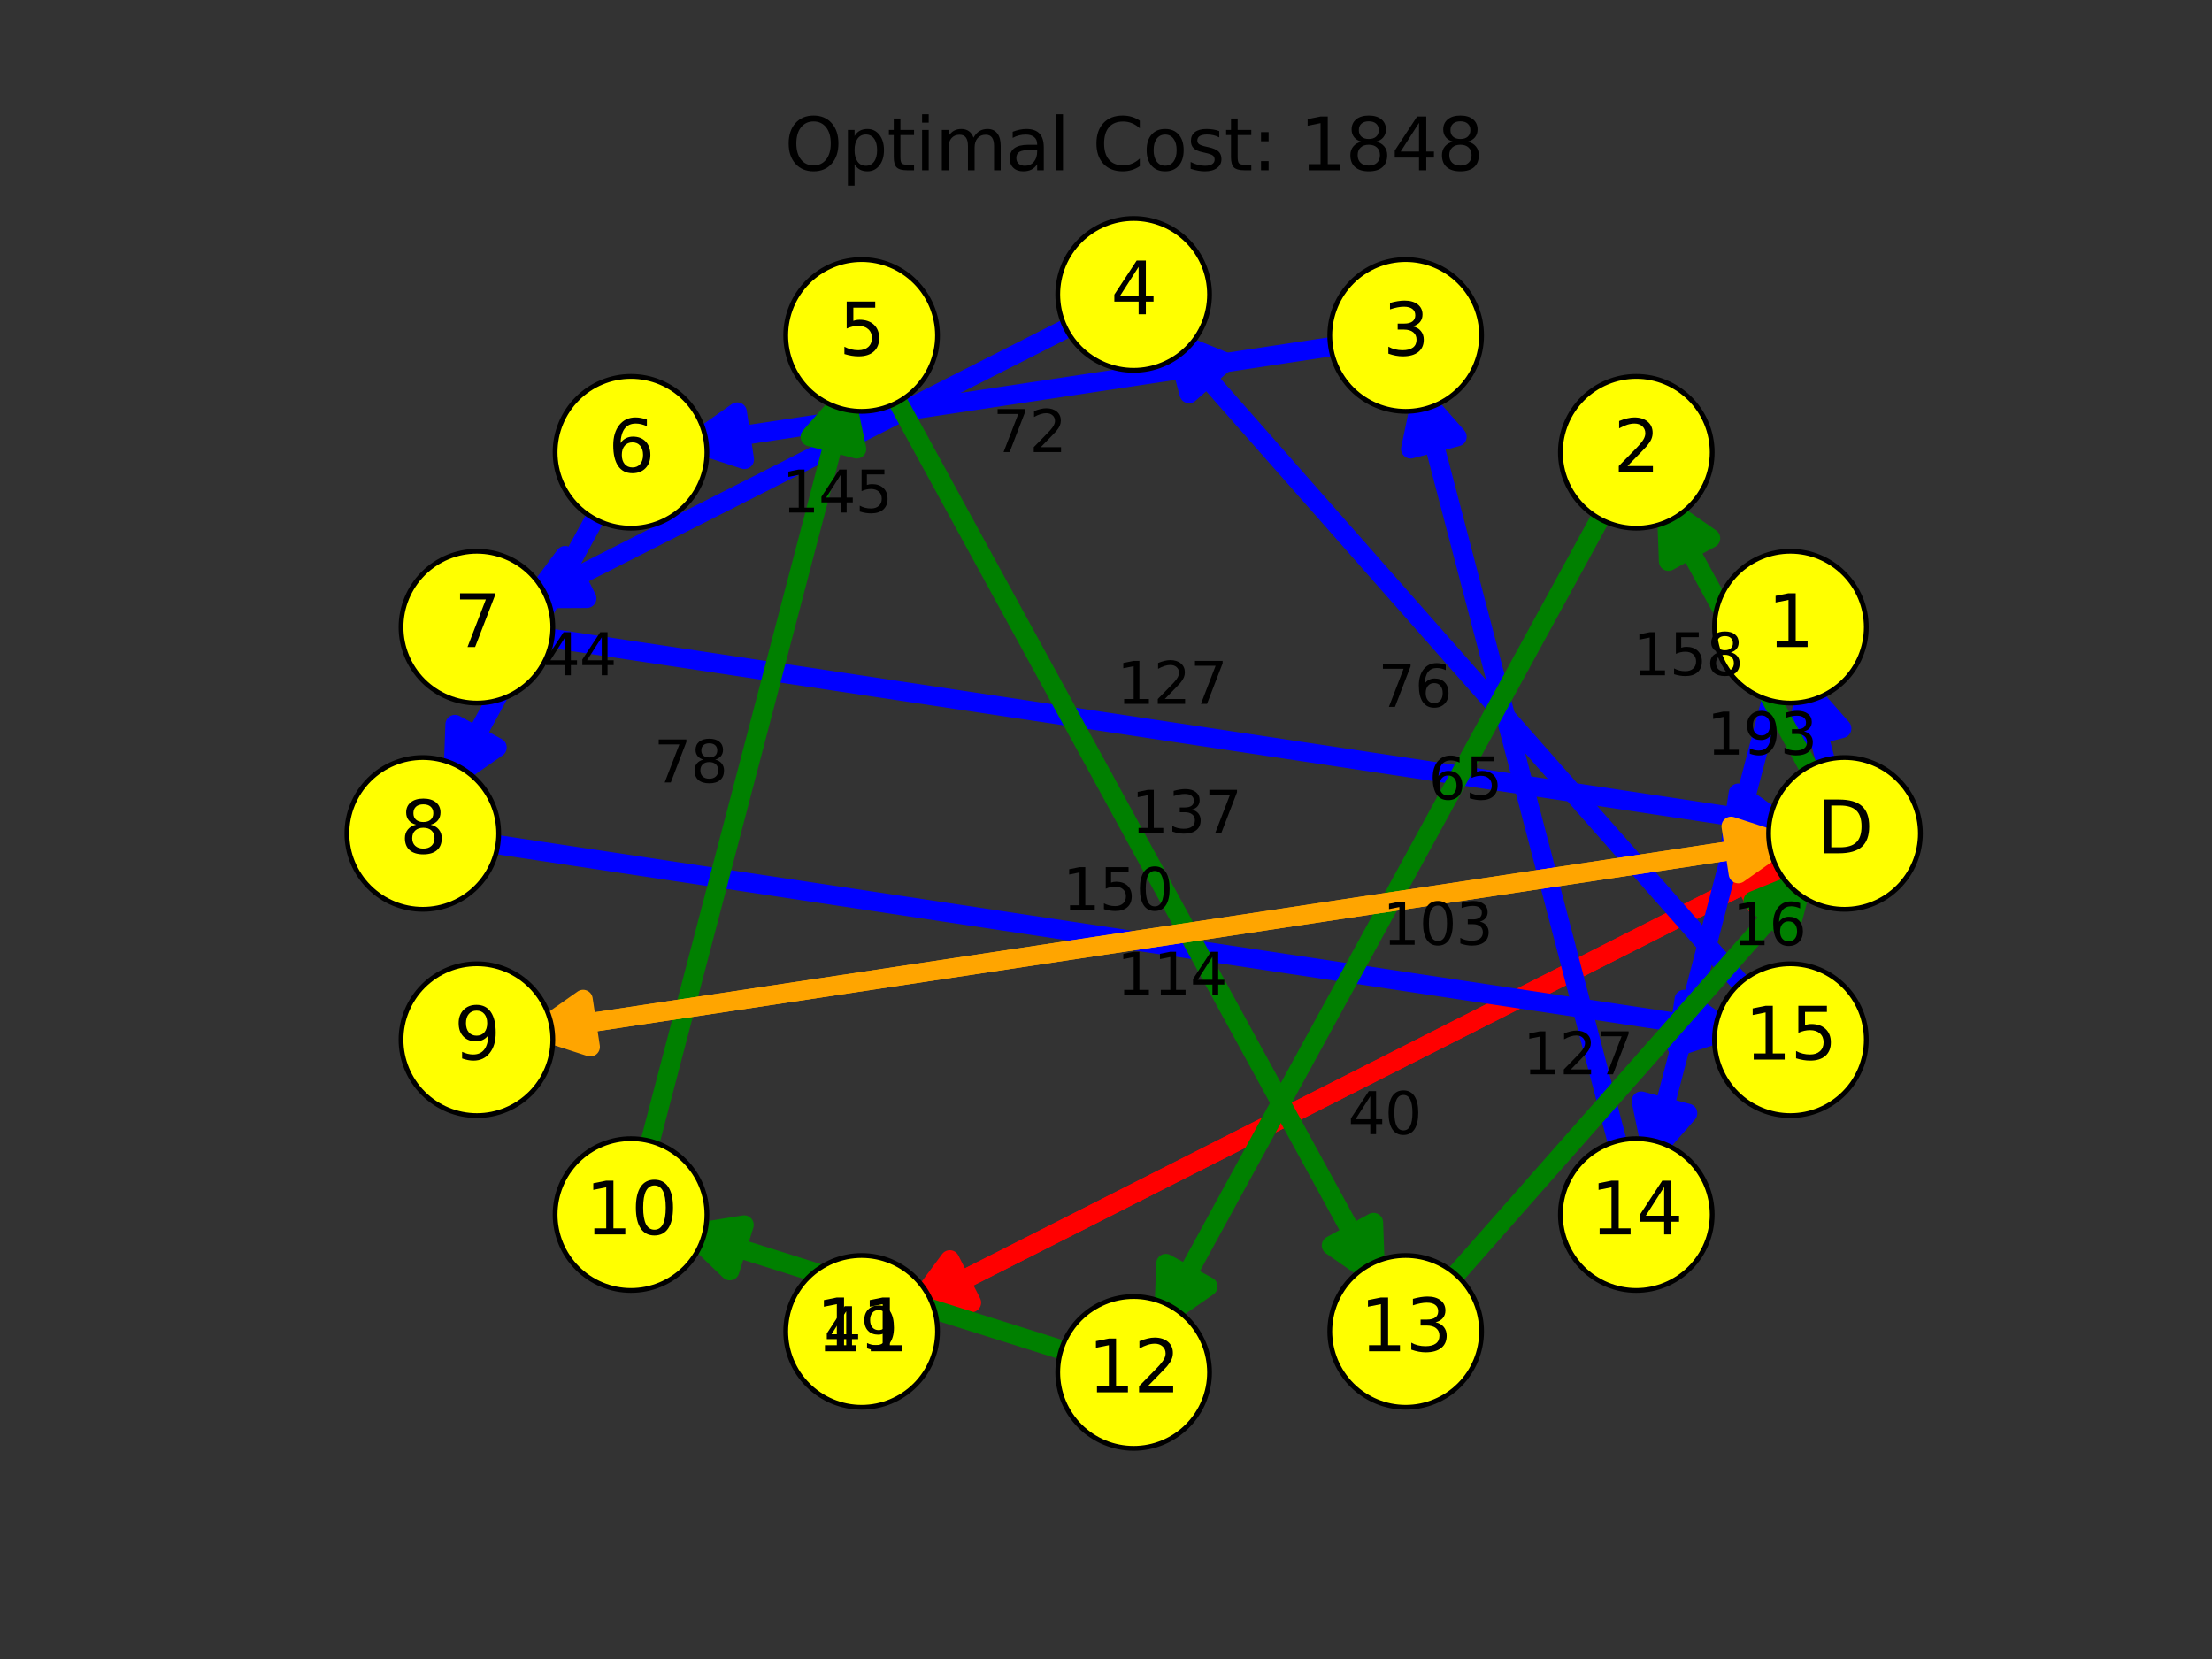 <?xml version="1.0" encoding="utf-8" standalone="no"?>
<!DOCTYPE svg PUBLIC "-//W3C//DTD SVG 1.1//EN"
  "http://www.w3.org/Graphics/SVG/1.1/DTD/svg11.dtd">
<svg xmlns:xlink="http://www.w3.org/1999/xlink" width="460.8pt" height="345.6pt" viewBox="0 0 460.8 345.6" xmlns="http://www.w3.org/2000/svg" version="1.1">
 <rect x="0" y="0" width="460.8" height="345.6" fill="#333333" stroke="none"/>
 <defs>
  <style type="text/css">*{stroke-linejoin: round; stroke-linecap: butt}</style>
 </defs>
 <g id="figure_1">
  <g id="patch_1">
   <path d="M 0 345.6 
L 460.8 345.6 
L 460.8 0 
L 0 0 
L 0 345.6 
z
" style="fill: none"/>
  </g>
  <g id="axes_1">
   <g id="patch_2">
    <path d="M 376.516 177.532 
Q 281.865 225.488 191.204 271.422 
" clip-path="url(#pb622a3cc39)" style="fill: none; stroke: #ff0000; stroke-width: 4; stroke-linecap: round"/>
    <path d="M 202.384 271.363 
L 191.204 271.422 
L 197.864 262.442 
z
" clip-path="url(#pb622a3cc39)" style="fill: #ff0000; stroke: #ff0000; stroke-width: 4; stroke-linecap: round"/>
   </g>
   <g id="patch_3">
    <path d="M 187.218 273.442 
Q 281.868 225.486 372.53 179.552 
" clip-path="url(#pb622a3cc39)" style="fill: none; stroke: #ff0000; stroke-width: 4; stroke-linecap: round"/>
    <path d="M 361.35 179.611 
L 372.53 179.552 
L 365.869 188.531 
z
" clip-path="url(#pb622a3cc39)" style="fill: #ff0000; stroke: #ff0000; stroke-width: 4; stroke-linecap: round"/>
   </g>
   <g id="patch_4">
    <path d="M 382.046 165.243 
Q 378.607 152.132 376.302 143.347 
" clip-path="url(#pb622a3cc39)" style="fill: none; stroke: #0000ff; stroke-width: 4; stroke-linecap: round"/>
    <path d="M 374.003 154.289 
L 376.302 143.347 
L 383.676 151.751 
z
" clip-path="url(#pb622a3cc39)" style="fill: #0000ff; stroke: #0000ff; stroke-width: 4; stroke-linecap: round"/>
   </g>
   <g id="patch_5">
    <path d="M 370.773 139.023 
Q 356.92 191.833 344.202 240.317 
" clip-path="url(#pb622a3cc39)" style="fill: none; stroke: #0000ff; stroke-width: 4; stroke-linecap: round"/>
    <path d="M 351.575 231.913 
L 344.202 240.317 
L 341.903 229.375 
z
" clip-path="url(#pb622a3cc39)" style="fill: #0000ff; stroke: #0000ff; stroke-width: 4; stroke-linecap: round"/>
   </g>
   <g id="patch_6">
    <path d="M 338.673 244.641 
Q 316.85 161.447 296.161 82.58 
" clip-path="url(#pb622a3cc39)" style="fill: none; stroke: #0000ff; stroke-width: 4; stroke-linecap: round"/>
    <path d="M 293.862 93.521 
L 296.161 82.58 
L 303.535 90.984 
z
" clip-path="url(#pb622a3cc39)" style="fill: #0000ff; stroke: #0000ff; stroke-width: 4; stroke-linecap: round"/>
   </g>
   <g id="patch_7">
    <path d="M 284.264 71.17 
Q 212.141 82.048 144.439 92.26 
" clip-path="url(#pb622a3cc39)" style="fill: none; stroke: #0000ff; stroke-width: 4; stroke-linecap: round"/>
    <path d="M 155.073 95.712 
L 144.439 92.26 
L 153.581 85.824 
z
" clip-path="url(#pb622a3cc39)" style="fill: #0000ff; stroke: #0000ff; stroke-width: 4; stroke-linecap: round"/>
   </g>
   <g id="patch_8">
    <path d="M 127.298 101.82 
Q 109.764 133.917 94.375 162.09 
" clip-path="url(#pb622a3cc39)" style="fill: none; stroke: #0000ff; stroke-width: 4; stroke-linecap: round"/>
    <path d="M 103.557 155.711 
L 94.375 162.09 
L 94.781 150.917 
z
" clip-path="url(#pb622a3cc39)" style="fill: #0000ff; stroke: #0000ff; stroke-width: 4; stroke-linecap: round"/>
   </g>
   <g id="patch_9">
    <path d="M 96.637 174.908 
Q 230.522 195.102 359.985 214.629 
" clip-path="url(#pb622a3cc39)" style="fill: none; stroke: #0000ff; stroke-width: 4; stroke-linecap: round"/>
    <path d="M 350.842 208.193 
L 359.985 214.629 
L 349.351 218.081 
z
" clip-path="url(#pb622a3cc39)" style="fill: #0000ff; stroke: #0000ff; stroke-width: 4; stroke-linecap: round"/>
   </g>
   <g id="patch_10">
    <path d="M 367.244 210.089 
Q 304.565 138.959 244.843 71.185 
" clip-path="url(#pb622a3cc39)" style="fill: none; stroke: #0000ff; stroke-width: 4; stroke-linecap: round"/>
    <path d="M 247.703 81.993 
L 244.843 71.185 
L 255.206 75.382 
z
" clip-path="url(#pb622a3cc39)" style="fill: #0000ff; stroke: #0000ff; stroke-width: 4; stroke-linecap: round"/>
   </g>
   <g id="patch_11">
    <path d="M 228.432 65.246 
Q 167.753 95.99 111.064 124.712 
" clip-path="url(#pb622a3cc39)" style="fill: none; stroke: #0000ff; stroke-width: 4; stroke-linecap: round"/>
    <path d="M 122.244 124.653 
L 111.064 124.712 
L 117.724 115.732 
z
" clip-path="url(#pb622a3cc39)" style="fill: #0000ff; stroke: #0000ff; stroke-width: 4; stroke-linecap: round"/>
   </g>
   <g id="patch_12">
    <path d="M 107.909 131.938 
Q 241.794 152.132 371.257 171.659 
" clip-path="url(#pb622a3cc39)" style="fill: none; stroke: #0000ff; stroke-width: 4; stroke-linecap: round"/>
    <path d="M 362.114 165.223 
L 371.257 171.659 
L 360.623 175.111 
z
" clip-path="url(#pb622a3cc39)" style="fill: #0000ff; stroke: #0000ff; stroke-width: 4; stroke-linecap: round"/>
   </g>
   <g id="patch_13">
    <path d="M 380.09 166.016 
Q 362.557 133.919 347.167 105.747 
" clip-path="url(#pb622a3cc39)" style="fill: none; stroke: #008000; stroke-width: 4; stroke-linecap: round"/>
    <path d="M 347.573 116.92 
L 347.167 105.747 
L 356.349 112.126 
z
" clip-path="url(#pb622a3cc39)" style="fill: #008000; stroke: #008000; stroke-width: 4; stroke-linecap: round"/>
   </g>
   <g id="patch_14">
    <path d="M 336.718 101.821 
Q 288.514 190.063 242.454 274.381 
" clip-path="url(#pb622a3cc39)" style="fill: none; stroke: #008000; stroke-width: 4; stroke-linecap: round"/>
    <path d="M 251.636 268.002 
L 242.454 274.381 
L 242.86 263.208 
z
" clip-path="url(#pb622a3cc39)" style="fill: #008000; stroke: #008000; stroke-width: 4; stroke-linecap: round"/>
   </g>
   <g id="patch_15">
    <path d="M 227.9 283.309 
Q 183.806 269.46 143.979 256.951 
" clip-path="url(#pb622a3cc39)" style="fill: none; stroke: #008000; stroke-width: 4; stroke-linecap: round"/>
    <path d="M 152.021 264.718 
L 143.979 256.951 
L 155.017 255.177 
z
" clip-path="url(#pb622a3cc39)" style="fill: #008000; stroke: #008000; stroke-width: 4; stroke-linecap: round"/>
   </g>
   <g id="patch_16">
    <path d="M 133.647 244.641 
Q 155.47 161.447 176.159 82.58 
" clip-path="url(#pb622a3cc39)" style="fill: none; stroke: #008000; stroke-width: 4; stroke-linecap: round"/>
    <path d="M 168.786 90.984 
L 176.159 82.58 
L 178.458 93.521 
z
" clip-path="url(#pb622a3cc39)" style="fill: #008000; stroke: #008000; stroke-width: 4; stroke-linecap: round"/>
   </g>
   <g id="patch_17">
    <path d="M 183.644 77.479 
Q 236.161 173.619 286.535 265.834 
" clip-path="url(#pb622a3cc39)" style="fill: none; stroke: #008000; stroke-width: 4; stroke-linecap: round"/>
    <path d="M 286.129 254.661 
L 286.535 265.834 
L 277.353 259.455 
z
" clip-path="url(#pb622a3cc39)" style="fill: #008000; stroke: #008000; stroke-width: 4; stroke-linecap: round"/>
   </g>
   <g id="patch_18">
    <path d="M 298.556 270.857 
Q 338.537 225.485 375.562 183.469 
" clip-path="url(#pb622a3cc39)" style="fill: none; stroke: #008000; stroke-width: 4; stroke-linecap: round"/>
    <path d="M 365.199 187.666 
L 375.562 183.469 
L 372.702 194.277 
z
" clip-path="url(#pb622a3cc39)" style="fill: #008000; stroke: #008000; stroke-width: 4; stroke-linecap: round"/>
   </g>
   <g id="patch_19">
    <path d="M 375.683 174.908 
Q 241.798 195.102 112.335 214.629 
" clip-path="url(#pb622a3cc39)" style="fill: none; stroke: #ffa500; stroke-width: 4; stroke-linecap: round"/>
    <path d="M 122.969 218.081 
L 112.335 214.629 
L 121.478 208.193 
z
" clip-path="url(#pb622a3cc39)" style="fill: #ffa500; stroke: #ffa500; stroke-width: 4; stroke-linecap: round"/>
   </g>
   <g id="patch_20">
    <path d="M 107.909 215.296 
Q 241.794 195.103 371.257 175.576 
" clip-path="url(#pb622a3cc39)" style="fill: none; stroke: #ffa500; stroke-width: 4; stroke-linecap: round"/>
    <path d="M 360.623 172.123 
L 371.257 175.576 
L 362.114 182.011 
z
" clip-path="url(#pb622a3cc39)" style="fill: #ffa500; stroke: #ffa500; stroke-width: 4; stroke-linecap: round"/>
   </g>
   <g id="PathCollection_1">
    <defs>
     <path id="m2ce71508ec" d="M 0 15.811 
C 4.193 15.811 8.215 14.145 11.18 11.18 
C 14.145 8.215 15.811 4.193 15.811 0 
C 15.811 -4.193 14.145 -8.215 11.18 -11.18 
C 8.215 -14.145 4.193 -15.811 0 -15.811 
C -4.193 -15.811 -8.215 -14.145 -11.18 -11.18 
C -14.145 -8.215 -15.811 -4.193 -15.811 0 
C -15.811 4.193 -14.145 8.215 -11.18 11.18 
C -8.215 14.145 -4.193 15.811 0 15.811 
z
" style="stroke: #000000"/>
    </defs>
    <g clip-path="url(#pb622a3cc39)">
     <use xlink:href="#m2ce71508ec" x="384.243" y="173.617" style="fill: #ffff00; stroke: #000000"/>
     <use xlink:href="#m2ce71508ec" x="372.97" y="130.647" style="fill: #ffff00; stroke: #000000"/>
     <use xlink:href="#m2ce71508ec" x="340.87" y="94.219" style="fill: #ffff00; stroke: #000000"/>
     <use xlink:href="#m2ce71508ec" x="292.829" y="69.878" style="fill: #ffff00; stroke: #000000"/>
     <use xlink:href="#m2ce71508ec" x="236.16" y="61.331" style="fill: #ffff00; stroke: #000000"/>
     <use xlink:href="#m2ce71508ec" x="179.491" y="69.878" style="fill: #ffff00; stroke: #000000"/>
     <use xlink:href="#m2ce71508ec" x="131.45" y="94.219" style="fill: #ffff00; stroke: #000000"/>
     <use xlink:href="#m2ce71508ec" x="99.35" y="130.647" style="fill: #ffff00; stroke: #000000"/>
     <use xlink:href="#m2ce71508ec" x="88.077" y="173.617" style="fill: #ffff00; stroke: #000000"/>
     <use xlink:href="#m2ce71508ec" x="99.35" y="216.587" style="fill: #ffff00; stroke: #000000"/>
     <use xlink:href="#m2ce71508ec" x="131.45" y="253.016" style="fill: #ffff00; stroke: #000000"/>
     <use xlink:href="#m2ce71508ec" x="179.491" y="277.356" style="fill: #ffff00; stroke: #000000"/>
     <use xlink:href="#m2ce71508ec" x="236.16" y="285.904" style="fill: #ffff00; stroke: #000000"/>
     <use xlink:href="#m2ce71508ec" x="292.829" y="277.356" style="fill: #ffff00; stroke: #000000"/>
     <use xlink:href="#m2ce71508ec" x="340.87" y="253.016" style="fill: #ffff00; stroke: #000000"/>
     <use xlink:href="#m2ce71508ec" x="372.971" y="216.587" style="fill: #ffff00; stroke: #000000"/>
    </g>
   </g>
   <g id="text_1">
    <g clip-path="url(#pb622a3cc39)">
     <!-- D -->
     <g transform="translate(378.468 177.756) scale(0.15 -0.15)">
      <defs>
       <path id="DejaVuSans-44" d="M 1259 4147 
L 1259 519 
L 2022 519 
Q 2988 519 3436 956 
Q 3884 1394 3884 2338 
Q 3884 3275 3436 3711 
Q 2988 4147 2022 4147 
L 1259 4147 
z
M 628 4666 
L 1925 4666 
Q 3281 4666 3915 4102 
Q 4550 3538 4550 2338 
Q 4550 1131 3912 565 
Q 3275 0 1925 0 
L 628 0 
L 628 4666 
z
" transform="scale(0.016)"/>
      </defs>
      <use xlink:href="#DejaVuSans-44"/>
     </g>
    </g>
   </g>
   <g id="text_2">
    <g clip-path="url(#pb622a3cc39)">
     <!-- 1 -->
     <g transform="translate(368.199 134.786) scale(0.15 -0.15)">
      <defs>
       <path id="DejaVuSans-31" d="M 794 531 
L 1825 531 
L 1825 4091 
L 703 3866 
L 703 4441 
L 1819 4666 
L 2450 4666 
L 2450 531 
L 3481 531 
L 3481 0 
L 794 0 
L 794 531 
z
" transform="scale(0.016)"/>
      </defs>
      <use xlink:href="#DejaVuSans-31"/>
     </g>
    </g>
   </g>
   <g id="text_3">
    <g clip-path="url(#pb622a3cc39)">
     <!-- 2 -->
     <g transform="translate(336.098 98.358) scale(0.15 -0.15)">
      <defs>
       <path id="DejaVuSans-32" d="M 1228 531 
L 3431 531 
L 3431 0 
L 469 0 
L 469 531 
Q 828 903 1448 1529 
Q 2069 2156 2228 2338 
Q 2531 2678 2651 2914 
Q 2772 3150 2772 3378 
Q 2772 3750 2511 3984 
Q 2250 4219 1831 4219 
Q 1534 4219 1204 4116 
Q 875 4013 500 3803 
L 500 4441 
Q 881 4594 1212 4672 
Q 1544 4750 1819 4750 
Q 2544 4750 2975 4387 
Q 3406 4025 3406 3419 
Q 3406 3131 3298 2873 
Q 3191 2616 2906 2266 
Q 2828 2175 2409 1742 
Q 1991 1309 1228 531 
z
" transform="scale(0.016)"/>
      </defs>
      <use xlink:href="#DejaVuSans-32"/>
     </g>
    </g>
   </g>
   <g id="text_4">
    <g clip-path="url(#pb622a3cc39)">
     <!-- 3 -->
     <g transform="translate(288.057 74.017) scale(0.15 -0.15)">
      <defs>
       <path id="DejaVuSans-33" d="M 2597 2516 
Q 3050 2419 3304 2112 
Q 3559 1806 3559 1356 
Q 3559 666 3084 287 
Q 2609 -91 1734 -91 
Q 1441 -91 1130 -33 
Q 819 25 488 141 
L 488 750 
Q 750 597 1062 519 
Q 1375 441 1716 441 
Q 2309 441 2620 675 
Q 2931 909 2931 1356 
Q 2931 1769 2642 2001 
Q 2353 2234 1838 2234 
L 1294 2234 
L 1294 2753 
L 1863 2753 
Q 2328 2753 2575 2939 
Q 2822 3125 2822 3475 
Q 2822 3834 2567 4026 
Q 2313 4219 1838 4219 
Q 1578 4219 1281 4162 
Q 984 4106 628 3988 
L 628 4550 
Q 988 4650 1302 4700 
Q 1616 4750 1894 4750 
Q 2613 4750 3031 4423 
Q 3450 4097 3450 3541 
Q 3450 3153 3228 2886 
Q 3006 2619 2597 2516 
z
" transform="scale(0.016)"/>
      </defs>
      <use xlink:href="#DejaVuSans-33"/>
     </g>
    </g>
   </g>
   <g id="text_5">
    <g clip-path="url(#pb622a3cc39)">
     <!-- 4 -->
     <g transform="translate(231.388 65.47) scale(0.15 -0.15)">
      <defs>
       <path id="DejaVuSans-34" d="M 2419 4116 
L 825 1625 
L 2419 1625 
L 2419 4116 
z
M 2253 4666 
L 3047 4666 
L 3047 1625 
L 3713 1625 
L 3713 1100 
L 3047 1100 
L 3047 0 
L 2419 0 
L 2419 1100 
L 313 1100 
L 313 1709 
L 2253 4666 
z
" transform="scale(0.016)"/>
      </defs>
      <use xlink:href="#DejaVuSans-34"/>
     </g>
    </g>
   </g>
   <g id="text_6">
    <g clip-path="url(#pb622a3cc39)">
     <!-- 5 -->
     <g transform="translate(174.719 74.017) scale(0.15 -0.15)">
      <defs>
       <path id="DejaVuSans-35" d="M 691 4666 
L 3169 4666 
L 3169 4134 
L 1269 4134 
L 1269 2991 
Q 1406 3038 1543 3061 
Q 1681 3084 1819 3084 
Q 2600 3084 3056 2656 
Q 3513 2228 3513 1497 
Q 3513 744 3044 326 
Q 2575 -91 1722 -91 
Q 1428 -91 1123 -41 
Q 819 9 494 109 
L 494 744 
Q 775 591 1075 516 
Q 1375 441 1709 441 
Q 2250 441 2565 725 
Q 2881 1009 2881 1497 
Q 2881 1984 2565 2268 
Q 2250 2553 1709 2553 
Q 1456 2553 1204 2497 
Q 953 2441 691 2322 
L 691 4666 
z
" transform="scale(0.016)"/>
      </defs>
      <use xlink:href="#DejaVuSans-35"/>
     </g>
    </g>
   </g>
   <g id="text_7">
    <g clip-path="url(#pb622a3cc39)">
     <!-- 6 -->
     <g transform="translate(126.678 98.358) scale(0.15 -0.15)">
      <defs>
       <path id="DejaVuSans-36" d="M 2113 2584 
Q 1688 2584 1439 2293 
Q 1191 2003 1191 1497 
Q 1191 994 1439 701 
Q 1688 409 2113 409 
Q 2538 409 2786 701 
Q 3034 994 3034 1497 
Q 3034 2003 2786 2293 
Q 2538 2584 2113 2584 
z
M 3366 4563 
L 3366 3988 
Q 3128 4100 2886 4159 
Q 2644 4219 2406 4219 
Q 1781 4219 1451 3797 
Q 1122 3375 1075 2522 
Q 1259 2794 1537 2939 
Q 1816 3084 2150 3084 
Q 2853 3084 3261 2657 
Q 3669 2231 3669 1497 
Q 3669 778 3244 343 
Q 2819 -91 2113 -91 
Q 1303 -91 875 529 
Q 447 1150 447 2328 
Q 447 3434 972 4092 
Q 1497 4750 2381 4750 
Q 2619 4750 2861 4703 
Q 3103 4656 3366 4563 
z
" transform="scale(0.016)"/>
      </defs>
      <use xlink:href="#DejaVuSans-36"/>
     </g>
    </g>
   </g>
   <g id="text_8">
    <g clip-path="url(#pb622a3cc39)">
     <!-- 7 -->
     <g transform="translate(94.578 134.786) scale(0.15 -0.15)">
      <defs>
       <path id="DejaVuSans-37" d="M 525 4666 
L 3525 4666 
L 3525 4397 
L 1831 0 
L 1172 0 
L 2766 4134 
L 525 4134 
L 525 4666 
z
" transform="scale(0.016)"/>
      </defs>
      <use xlink:href="#DejaVuSans-37"/>
     </g>
    </g>
   </g>
   <g id="text_9">
    <g clip-path="url(#pb622a3cc39)">
     <!-- 8 -->
     <g transform="translate(83.306 177.756) scale(0.15 -0.15)">
      <defs>
       <path id="DejaVuSans-38" d="M 2034 2216 
Q 1584 2216 1326 1975 
Q 1069 1734 1069 1313 
Q 1069 891 1326 650 
Q 1584 409 2034 409 
Q 2484 409 2743 651 
Q 3003 894 3003 1313 
Q 3003 1734 2745 1975 
Q 2488 2216 2034 2216 
z
M 1403 2484 
Q 997 2584 770 2862 
Q 544 3141 544 3541 
Q 544 4100 942 4425 
Q 1341 4750 2034 4750 
Q 2731 4750 3128 4425 
Q 3525 4100 3525 3541 
Q 3525 3141 3298 2862 
Q 3072 2584 2669 2484 
Q 3125 2378 3379 2068 
Q 3634 1759 3634 1313 
Q 3634 634 3220 271 
Q 2806 -91 2034 -91 
Q 1263 -91 848 271 
Q 434 634 434 1313 
Q 434 1759 690 2068 
Q 947 2378 1403 2484 
z
M 1172 3481 
Q 1172 3119 1398 2916 
Q 1625 2713 2034 2713 
Q 2441 2713 2670 2916 
Q 2900 3119 2900 3481 
Q 2900 3844 2670 4047 
Q 2441 4250 2034 4250 
Q 1625 4250 1398 4047 
Q 1172 3844 1172 3481 
z
" transform="scale(0.016)"/>
      </defs>
      <use xlink:href="#DejaVuSans-38"/>
     </g>
    </g>
   </g>
   <g id="text_10">
    <g clip-path="url(#pb622a3cc39)">
     <!-- 9 -->
     <g transform="translate(94.578 220.727) scale(0.15 -0.15)">
      <defs>
       <path id="DejaVuSans-39" d="M 703 97 
L 703 672 
Q 941 559 1184 500 
Q 1428 441 1663 441 
Q 2288 441 2617 861 
Q 2947 1281 2994 2138 
Q 2813 1869 2534 1725 
Q 2256 1581 1919 1581 
Q 1219 1581 811 2004 
Q 403 2428 403 3163 
Q 403 3881 828 4315 
Q 1253 4750 1959 4750 
Q 2769 4750 3195 4129 
Q 3622 3509 3622 2328 
Q 3622 1225 3098 567 
Q 2575 -91 1691 -91 
Q 1453 -91 1209 -44 
Q 966 3 703 97 
z
M 1959 2075 
Q 2384 2075 2632 2365 
Q 2881 2656 2881 3163 
Q 2881 3666 2632 3958 
Q 2384 4250 1959 4250 
Q 1534 4250 1286 3958 
Q 1038 3666 1038 3163 
Q 1038 2656 1286 2365 
Q 1534 2075 1959 2075 
z
" transform="scale(0.016)"/>
      </defs>
      <use xlink:href="#DejaVuSans-39"/>
     </g>
    </g>
   </g>
   <g id="text_11">
    <g clip-path="url(#pb622a3cc39)">
     <!-- 10 -->
     <g transform="translate(121.906 257.155) scale(0.15 -0.15)">
      <defs>
       <path id="DejaVuSans-30" d="M 2034 4250 
Q 1547 4250 1301 3770 
Q 1056 3291 1056 2328 
Q 1056 1369 1301 889 
Q 1547 409 2034 409 
Q 2525 409 2770 889 
Q 3016 1369 3016 2328 
Q 3016 3291 2770 3770 
Q 2525 4250 2034 4250 
z
M 2034 4750 
Q 2819 4750 3233 4129 
Q 3647 3509 3647 2328 
Q 3647 1150 3233 529 
Q 2819 -91 2034 -91 
Q 1250 -91 836 529 
Q 422 1150 422 2328 
Q 422 3509 836 4129 
Q 1250 4750 2034 4750 
z
" transform="scale(0.016)"/>
      </defs>
      <use xlink:href="#DejaVuSans-31"/>
      <use xlink:href="#DejaVuSans-30" x="63.623"/>
     </g>
    </g>
   </g>
   <g id="text_12">
    <g clip-path="url(#pb622a3cc39)">
     <!-- 11 -->
     <g transform="translate(169.947 281.496) scale(0.15 -0.15)">
      <use xlink:href="#DejaVuSans-31"/>
      <use xlink:href="#DejaVuSans-31" x="63.623"/>
     </g>
    </g>
   </g>
   <g id="text_13">
    <g clip-path="url(#pb622a3cc39)">
     <!-- 12 -->
     <g transform="translate(226.616 290.043) scale(0.15 -0.15)">
      <use xlink:href="#DejaVuSans-31"/>
      <use xlink:href="#DejaVuSans-32" x="63.623"/>
     </g>
    </g>
   </g>
   <g id="text_14">
    <g clip-path="url(#pb622a3cc39)">
     <!-- 13 -->
     <g transform="translate(283.285 281.496) scale(0.15 -0.15)">
      <use xlink:href="#DejaVuSans-31"/>
      <use xlink:href="#DejaVuSans-33" x="63.623"/>
     </g>
    </g>
   </g>
   <g id="text_15">
    <g clip-path="url(#pb622a3cc39)">
     <!-- 14 -->
     <g transform="translate(331.326 257.155) scale(0.15 -0.15)">
      <use xlink:href="#DejaVuSans-31"/>
      <use xlink:href="#DejaVuSans-34" x="63.623"/>
     </g>
    </g>
   </g>
   <g id="text_16">
    <g clip-path="url(#pb622a3cc39)">
     <!-- 15 -->
     <g transform="translate(363.427 220.727) scale(0.15 -0.15)">
      <use xlink:href="#DejaVuSans-31"/>
      <use xlink:href="#DejaVuSans-35" x="63.623"/>
     </g>
    </g>
   </g>
   <g id="text_17">
    <!-- 40 -->
    <g transform="translate(280.814 236.267) scale(0.12 -0.12)">
     <use xlink:href="#DejaVuSans-34"/>
     <use xlink:href="#DejaVuSans-30" x="63.623"/>
    </g>
   </g>
   <g id="text_18">
    <!-- 193 -->
    <g transform="translate(355.535 157.196) scale(0.12 -0.12)">
     <use xlink:href="#DejaVuSans-31"/>
     <use xlink:href="#DejaVuSans-39" x="63.623"/>
     <use xlink:href="#DejaVuSans-33" x="127.246"/>
    </g>
   </g>
   <g id="text_19">
    <!-- 16 -->
    <g transform="translate(360.904 196.895) scale(0.12 -0.12)">
     <use xlink:href="#DejaVuSans-31"/>
     <use xlink:href="#DejaVuSans-36" x="63.623"/>
    </g>
   </g>
   <g id="text_20">
    <!-- 65 -->
    <g transform="translate(297.596 166.511) scale(0.12 -0.12)">
     <use xlink:href="#DejaVuSans-36"/>
     <use xlink:href="#DejaVuSans-35" x="63.623"/>
    </g>
   </g>
   <g id="text_21">
    <!-- 72 -->
    <g transform="translate(206.815 94.17) scale(0.12 -0.12)">
     <use xlink:href="#DejaVuSans-37"/>
     <use xlink:href="#DejaVuSans-32" x="63.623"/>
    </g>
   </g>
   <g id="text_22">
    <!-- 44 -->
    <g transform="translate(113.073 140.667) scale(0.12 -0.12)">
     <use xlink:href="#DejaVuSans-34"/>
     <use xlink:href="#DejaVuSans-34" x="63.623"/>
    </g>
   </g>
   <g id="text_23">
    <!-- 150 -->
    <g transform="translate(221.383 189.603) scale(0.12 -0.12)">
     <use xlink:href="#DejaVuSans-31"/>
     <use xlink:href="#DejaVuSans-35" x="63.623"/>
     <use xlink:href="#DejaVuSans-30" x="127.246"/>
    </g>
   </g>
   <g id="text_24">
    <!-- 76 -->
    <g transform="translate(287.08 147.261) scale(0.12 -0.12)">
     <use xlink:href="#DejaVuSans-37"/>
     <use xlink:href="#DejaVuSans-36" x="63.623"/>
    </g>
   </g>
   <g id="text_25">
    <!-- 145 -->
    <g transform="translate(162.884 106.769) scale(0.12 -0.12)">
     <use xlink:href="#DejaVuSans-31"/>
     <use xlink:href="#DejaVuSans-34" x="63.623"/>
     <use xlink:href="#DejaVuSans-35" x="127.246"/>
    </g>
   </g>
   <g id="text_26">
    <!-- 127 -->
    <g transform="translate(232.655 146.633) scale(0.12 -0.12)">
     <use xlink:href="#DejaVuSans-31"/>
     <use xlink:href="#DejaVuSans-32" x="63.623"/>
     <use xlink:href="#DejaVuSans-37" x="127.246"/>
    </g>
   </g>
   <g id="text_27">
    <!-- 158 -->
    <g transform="translate(340.159 140.667) scale(0.12 -0.12)">
     <use xlink:href="#DejaVuSans-31"/>
     <use xlink:href="#DejaVuSans-35" x="63.623"/>
     <use xlink:href="#DejaVuSans-38" x="127.246"/>
    </g>
   </g>
   <g id="text_28">
    <!-- 103 -->
    <g transform="translate(288.007 196.81) scale(0.12 -0.12)">
     <use xlink:href="#DejaVuSans-31"/>
     <use xlink:href="#DejaVuSans-30" x="63.623"/>
     <use xlink:href="#DejaVuSans-33" x="127.246"/>
    </g>
   </g>
   <g id="text_29">
    <!-- 49 -->
    <g transform="translate(171.636 281.07) scale(0.12 -0.12)">
     <use xlink:href="#DejaVuSans-34"/>
     <use xlink:href="#DejaVuSans-39" x="63.623"/>
    </g>
   </g>
   <g id="text_30">
    <!-- 78 -->
    <g transform="translate(136.217 163.006) scale(0.12 -0.12)">
     <use xlink:href="#DejaVuSans-37"/>
     <use xlink:href="#DejaVuSans-38" x="63.623"/>
    </g>
   </g>
   <g id="text_31">
    <!-- 137 -->
    <g transform="translate(235.652 173.491) scale(0.12 -0.12)">
     <use xlink:href="#DejaVuSans-31"/>
     <use xlink:href="#DejaVuSans-33" x="63.623"/>
     <use xlink:href="#DejaVuSans-37" x="127.246"/>
    </g>
   </g>
   <g id="text_32">
    <!-- 127 -->
    <g transform="translate(317.233 223.807) scale(0.12 -0.12)">
     <use xlink:href="#DejaVuSans-31"/>
     <use xlink:href="#DejaVuSans-32" x="63.623"/>
     <use xlink:href="#DejaVuSans-37" x="127.246"/>
    </g>
   </g>
   <g id="text_33">
    <!-- 114 -->
    <g transform="translate(232.655 207.224) scale(0.12 -0.12)">
     <use xlink:href="#DejaVuSans-31"/>
     <use xlink:href="#DejaVuSans-31" x="63.623"/>
     <use xlink:href="#DejaVuSans-34" x="127.246"/>
    </g>
   </g>
   <g id="text_34">
    <!-- Optimal Cost: 1848 -->
    <g transform="translate(163.431 35.472) scale(0.15 -0.15)">
     <defs>
      <path id="DejaVuSans-4f" d="M 2522 4238 
Q 1834 4238 1429 3725 
Q 1025 3213 1025 2328 
Q 1025 1447 1429 934 
Q 1834 422 2522 422 
Q 3209 422 3611 934 
Q 4013 1447 4013 2328 
Q 4013 3213 3611 3725 
Q 3209 4238 2522 4238 
z
M 2522 4750 
Q 3503 4750 4090 4092 
Q 4678 3434 4678 2328 
Q 4678 1225 4090 567 
Q 3503 -91 2522 -91 
Q 1538 -91 948 565 
Q 359 1222 359 2328 
Q 359 3434 948 4092 
Q 1538 4750 2522 4750 
z
" transform="scale(0.016)"/>
      <path id="DejaVuSans-70" d="M 1159 525 
L 1159 -1331 
L 581 -1331 
L 581 3500 
L 1159 3500 
L 1159 2969 
Q 1341 3281 1617 3432 
Q 1894 3584 2278 3584 
Q 2916 3584 3314 3078 
Q 3713 2572 3713 1747 
Q 3713 922 3314 415 
Q 2916 -91 2278 -91 
Q 1894 -91 1617 61 
Q 1341 213 1159 525 
z
M 3116 1747 
Q 3116 2381 2855 2742 
Q 2594 3103 2138 3103 
Q 1681 3103 1420 2742 
Q 1159 2381 1159 1747 
Q 1159 1113 1420 752 
Q 1681 391 2138 391 
Q 2594 391 2855 752 
Q 3116 1113 3116 1747 
z
" transform="scale(0.016)"/>
      <path id="DejaVuSans-74" d="M 1172 4494 
L 1172 3500 
L 2356 3500 
L 2356 3053 
L 1172 3053 
L 1172 1153 
Q 1172 725 1289 603 
Q 1406 481 1766 481 
L 2356 481 
L 2356 0 
L 1766 0 
Q 1100 0 847 248 
Q 594 497 594 1153 
L 594 3053 
L 172 3053 
L 172 3500 
L 594 3500 
L 594 4494 
L 1172 4494 
z
" transform="scale(0.016)"/>
      <path id="DejaVuSans-69" d="M 603 3500 
L 1178 3500 
L 1178 0 
L 603 0 
L 603 3500 
z
M 603 4863 
L 1178 4863 
L 1178 4134 
L 603 4134 
L 603 4863 
z
" transform="scale(0.016)"/>
      <path id="DejaVuSans-6d" d="M 3328 2828 
Q 3544 3216 3844 3400 
Q 4144 3584 4550 3584 
Q 5097 3584 5394 3201 
Q 5691 2819 5691 2113 
L 5691 0 
L 5113 0 
L 5113 2094 
Q 5113 2597 4934 2840 
Q 4756 3084 4391 3084 
Q 3944 3084 3684 2787 
Q 3425 2491 3425 1978 
L 3425 0 
L 2847 0 
L 2847 2094 
Q 2847 2600 2669 2842 
Q 2491 3084 2119 3084 
Q 1678 3084 1418 2786 
Q 1159 2488 1159 1978 
L 1159 0 
L 581 0 
L 581 3500 
L 1159 3500 
L 1159 2956 
Q 1356 3278 1631 3431 
Q 1906 3584 2284 3584 
Q 2666 3584 2933 3390 
Q 3200 3197 3328 2828 
z
" transform="scale(0.016)"/>
      <path id="DejaVuSans-61" d="M 2194 1759 
Q 1497 1759 1228 1600 
Q 959 1441 959 1056 
Q 959 750 1161 570 
Q 1363 391 1709 391 
Q 2188 391 2477 730 
Q 2766 1069 2766 1631 
L 2766 1759 
L 2194 1759 
z
M 3341 1997 
L 3341 0 
L 2766 0 
L 2766 531 
Q 2569 213 2275 61 
Q 1981 -91 1556 -91 
Q 1019 -91 701 211 
Q 384 513 384 1019 
Q 384 1609 779 1909 
Q 1175 2209 1959 2209 
L 2766 2209 
L 2766 2266 
Q 2766 2663 2505 2880 
Q 2244 3097 1772 3097 
Q 1472 3097 1187 3025 
Q 903 2953 641 2809 
L 641 3341 
Q 956 3463 1253 3523 
Q 1550 3584 1831 3584 
Q 2591 3584 2966 3190 
Q 3341 2797 3341 1997 
z
" transform="scale(0.016)"/>
      <path id="DejaVuSans-6c" d="M 603 4863 
L 1178 4863 
L 1178 0 
L 603 0 
L 603 4863 
z
" transform="scale(0.016)"/>
      <path id="DejaVuSans-20" transform="scale(0.016)"/>
      <path id="DejaVuSans-43" d="M 4122 4306 
L 4122 3641 
Q 3803 3938 3442 4084 
Q 3081 4231 2675 4231 
Q 1875 4231 1450 3742 
Q 1025 3253 1025 2328 
Q 1025 1406 1450 917 
Q 1875 428 2675 428 
Q 3081 428 3442 575 
Q 3803 722 4122 1019 
L 4122 359 
Q 3791 134 3420 21 
Q 3050 -91 2638 -91 
Q 1578 -91 968 557 
Q 359 1206 359 2328 
Q 359 3453 968 4101 
Q 1578 4750 2638 4750 
Q 3056 4750 3426 4639 
Q 3797 4528 4122 4306 
z
" transform="scale(0.016)"/>
      <path id="DejaVuSans-6f" d="M 1959 3097 
Q 1497 3097 1228 2736 
Q 959 2375 959 1747 
Q 959 1119 1226 758 
Q 1494 397 1959 397 
Q 2419 397 2687 759 
Q 2956 1122 2956 1747 
Q 2956 2369 2687 2733 
Q 2419 3097 1959 3097 
z
M 1959 3584 
Q 2709 3584 3137 3096 
Q 3566 2609 3566 1747 
Q 3566 888 3137 398 
Q 2709 -91 1959 -91 
Q 1206 -91 779 398 
Q 353 888 353 1747 
Q 353 2609 779 3096 
Q 1206 3584 1959 3584 
z
" transform="scale(0.016)"/>
      <path id="DejaVuSans-73" d="M 2834 3397 
L 2834 2853 
Q 2591 2978 2328 3040 
Q 2066 3103 1784 3103 
Q 1356 3103 1142 2972 
Q 928 2841 928 2578 
Q 928 2378 1081 2264 
Q 1234 2150 1697 2047 
L 1894 2003 
Q 2506 1872 2764 1633 
Q 3022 1394 3022 966 
Q 3022 478 2636 193 
Q 2250 -91 1575 -91 
Q 1294 -91 989 -36 
Q 684 19 347 128 
L 347 722 
Q 666 556 975 473 
Q 1284 391 1588 391 
Q 1994 391 2212 530 
Q 2431 669 2431 922 
Q 2431 1156 2273 1281 
Q 2116 1406 1581 1522 
L 1381 1569 
Q 847 1681 609 1914 
Q 372 2147 372 2553 
Q 372 3047 722 3315 
Q 1072 3584 1716 3584 
Q 2034 3584 2315 3537 
Q 2597 3491 2834 3397 
z
" transform="scale(0.016)"/>
      <path id="DejaVuSans-3a" d="M 750 794 
L 1409 794 
L 1409 0 
L 750 0 
L 750 794 
z
M 750 3309 
L 1409 3309 
L 1409 2516 
L 750 2516 
L 750 3309 
z
" transform="scale(0.016)"/>
     </defs>
     <use xlink:href="#DejaVuSans-4f"/>
     <use xlink:href="#DejaVuSans-70" x="78.711"/>
     <use xlink:href="#DejaVuSans-74" x="142.188"/>
     <use xlink:href="#DejaVuSans-69" x="181.396"/>
     <use xlink:href="#DejaVuSans-6d" x="209.18"/>
     <use xlink:href="#DejaVuSans-61" x="306.592"/>
     <use xlink:href="#DejaVuSans-6c" x="367.871"/>
     <use xlink:href="#DejaVuSans-20" x="395.654"/>
     <use xlink:href="#DejaVuSans-43" x="427.441"/>
     <use xlink:href="#DejaVuSans-6f" x="497.266"/>
     <use xlink:href="#DejaVuSans-73" x="558.447"/>
     <use xlink:href="#DejaVuSans-74" x="610.547"/>
     <use xlink:href="#DejaVuSans-3a" x="649.756"/>
     <use xlink:href="#DejaVuSans-20" x="683.447"/>
     <use xlink:href="#DejaVuSans-31" x="715.234"/>
     <use xlink:href="#DejaVuSans-38" x="778.857"/>
     <use xlink:href="#DejaVuSans-34" x="842.48"/>
     <use xlink:href="#DejaVuSans-38" x="906.104"/>
    </g>
   </g>
  </g>
 </g>
 <defs>
  <clipPath id="pb622a3cc39">
   <rect x="57.6" y="41.472" width="357.12" height="266.112"/>
  </clipPath>
 </defs>
</svg>
